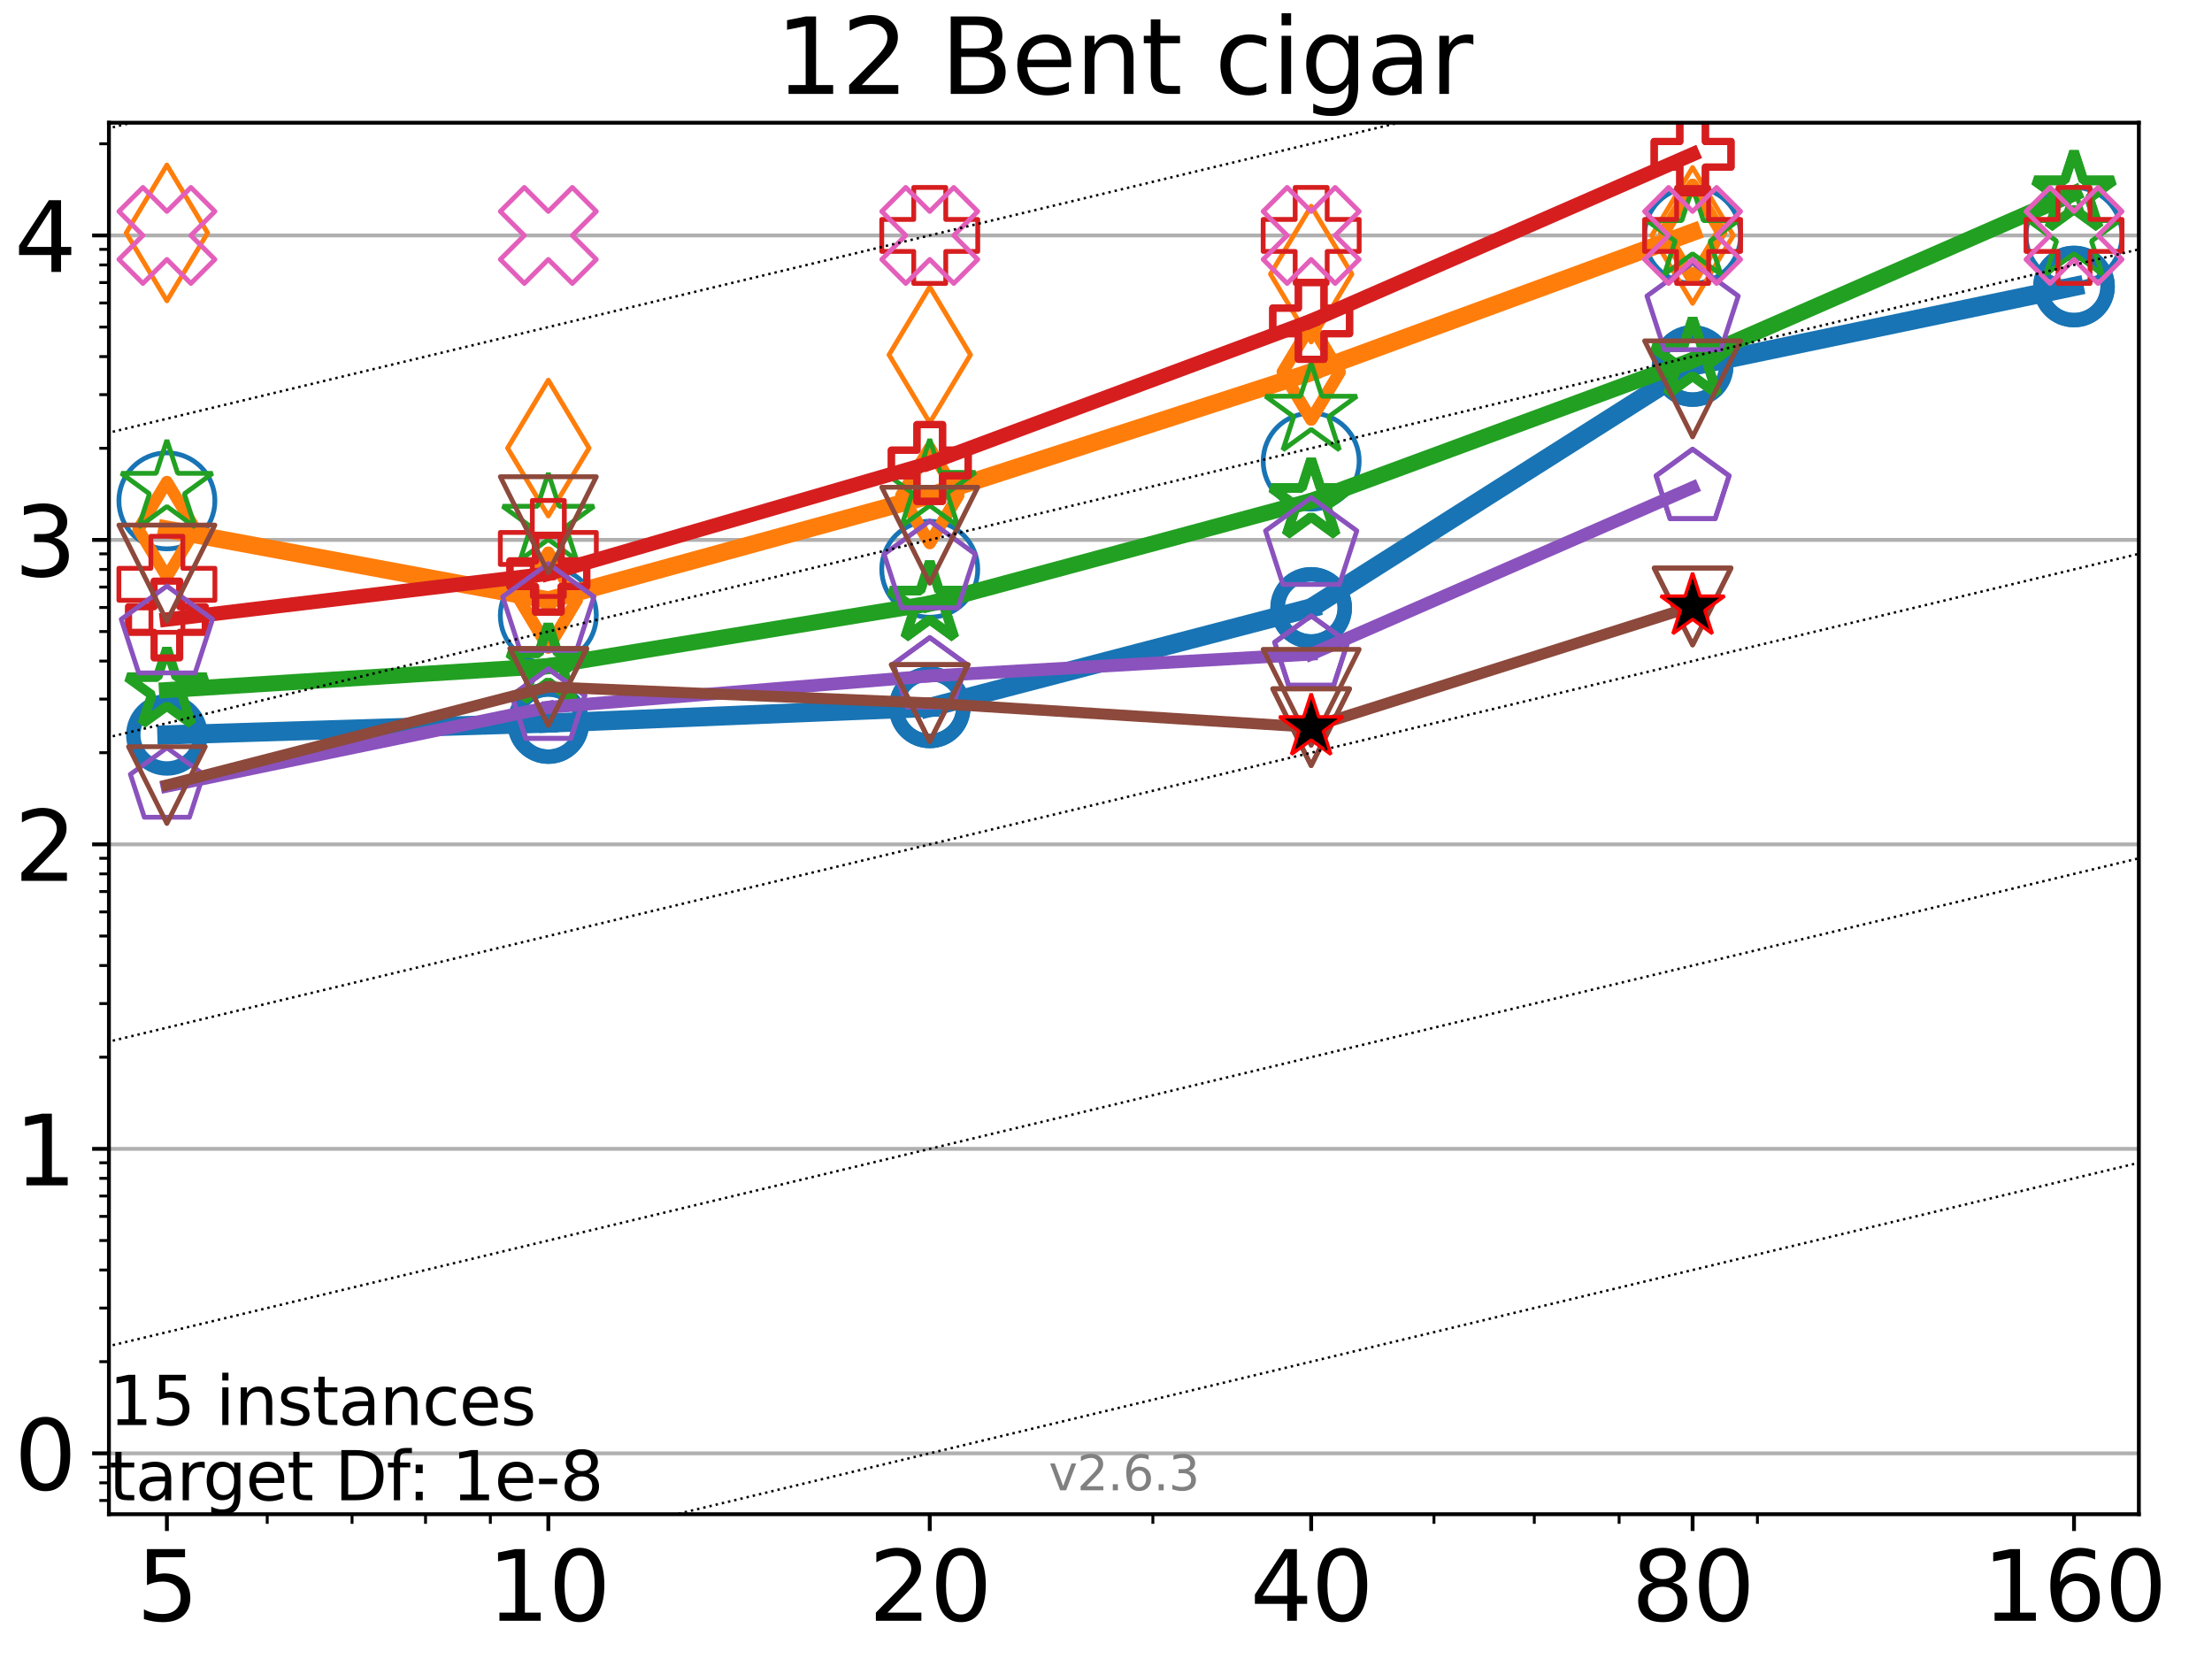 <?xml version="1.0" encoding="utf-8" standalone="no"?>
<!DOCTYPE svg PUBLIC "-//W3C//DTD SVG 1.1//EN"
  "http://www.w3.org/Graphics/SVG/1.1/DTD/svg11.dtd">
<svg height="345.6pt" version="1.1" viewBox="0 0 460.8 345.6" width="460.8pt" xmlns="http://www.w3.org/2000/svg" xmlns:xlink="http://www.w3.org/1999/xlink">
 <defs>
  <style type="text/css">*{stroke-linecap:butt;stroke-linejoin:round;}</style>
 </defs>
 <g id="figure_1">
  <g id="patch_1">
   <path d="M 0 345.6 
L 460.8 345.6 
L 460.8 0 
L 0 0 
z
" style="fill:#ffffff;"/>
  </g>
  <g id="axes_1">
   <g id="patch_2">
    <path d="M 22.69 315.44 
L 445.56 315.44 
L 445.56 25.56 
L 22.69 25.56 
z
" style="fill:#ffffff;"/>
   </g>
   <g id="matplotlib.axis_1">
    <g id="xtick_1">
     <g id="line2d_1">
      <defs>
       <path d="M 0 0 
L 0 3.5 
" id="m05f5026c47" style="stroke:#000000;stroke-width:0.8;"/>
      </defs>
      <g>
       <use style="stroke:#000000;stroke-width:0.8;" x="34.768" xlink:href="#m05f5026c47" y="315.44"/>
      </g>
     </g>
     <g id="text_1">
      <!-- 5 -->
      <g transform="translate(28.405 337.637)scale(0.2 -0.2)">
       <defs>
        <path d="M 691 4666 
L 3169 4666 
L 3169 4134 
L 1269 4134 
L 1269 2991 
Q 1406 3038 1543 3061 
Q 1681 3084 1819 3084 
Q 2600 3084 3056 2656 
Q 3513 2228 3513 1497 
Q 3513 744 3044 326 
Q 2575 -91 1722 -91 
Q 1428 -91 1123 -41 
Q 819 9 494 109 
L 494 744 
Q 775 591 1075 516 
Q 1375 441 1709 441 
Q 2250 441 2565 725 
Q 2881 1009 2881 1497 
Q 2881 1984 2565 2268 
Q 2250 2553 1709 2553 
Q 1456 2553 1204 2497 
Q 953 2441 691 2322 
L 691 4666 
z
" id="DejaVuSans-35" transform="scale(0.016)"/>
       </defs>
       <use xlink:href="#DejaVuSans-35"/>
      </g>
     </g>
    </g>
    <g id="xtick_2">
     <g id="line2d_2">
      <g>
       <use style="stroke:#000000;stroke-width:0.8;" x="114.226" xlink:href="#m05f5026c47" y="315.44"/>
      </g>
     </g>
     <g id="text_2">
      <!-- 10 -->
      <g transform="translate(101.501 337.637)scale(0.2 -0.2)">
       <defs>
        <path d="M 794 531 
L 1825 531 
L 1825 4091 
L 703 3866 
L 703 4441 
L 1819 4666 
L 2450 4666 
L 2450 531 
L 3481 531 
L 3481 0 
L 794 0 
L 794 531 
z
" id="DejaVuSans-31" transform="scale(0.016)"/>
        <path d="M 2034 4250 
Q 1547 4250 1301 3770 
Q 1056 3291 1056 2328 
Q 1056 1369 1301 889 
Q 1547 409 2034 409 
Q 2525 409 2770 889 
Q 3016 1369 3016 2328 
Q 3016 3291 2770 3770 
Q 2525 4250 2034 4250 
z
M 2034 4750 
Q 2819 4750 3233 4129 
Q 3647 3509 3647 2328 
Q 3647 1150 3233 529 
Q 2819 -91 2034 -91 
Q 1250 -91 836 529 
Q 422 1150 422 2328 
Q 422 3509 836 4129 
Q 1250 4750 2034 4750 
z
" id="DejaVuSans-30" transform="scale(0.016)"/>
       </defs>
       <use xlink:href="#DejaVuSans-31"/>
       <use x="63.623" xlink:href="#DejaVuSans-30"/>
      </g>
     </g>
    </g>
    <g id="xtick_3">
     <g id="line2d_3">
      <g>
       <use style="stroke:#000000;stroke-width:0.8;" x="193.684" xlink:href="#m05f5026c47" y="315.44"/>
      </g>
     </g>
     <g id="text_3">
      <!-- 20 -->
      <g transform="translate(180.959 337.637)scale(0.2 -0.2)">
       <defs>
        <path d="M 1228 531 
L 3431 531 
L 3431 0 
L 469 0 
L 469 531 
Q 828 903 1448 1529 
Q 2069 2156 2228 2338 
Q 2531 2678 2651 2914 
Q 2772 3150 2772 3378 
Q 2772 3750 2511 3984 
Q 2250 4219 1831 4219 
Q 1534 4219 1204 4116 
Q 875 4013 500 3803 
L 500 4441 
Q 881 4594 1212 4672 
Q 1544 4750 1819 4750 
Q 2544 4750 2975 4387 
Q 3406 4025 3406 3419 
Q 3406 3131 3298 2873 
Q 3191 2616 2906 2266 
Q 2828 2175 2409 1742 
Q 1991 1309 1228 531 
z
" id="DejaVuSans-32" transform="scale(0.016)"/>
       </defs>
       <use xlink:href="#DejaVuSans-32"/>
       <use x="63.623" xlink:href="#DejaVuSans-30"/>
      </g>
     </g>
    </g>
    <g id="xtick_4">
     <g id="line2d_4">
      <g>
       <use style="stroke:#000000;stroke-width:0.8;" x="273.142" xlink:href="#m05f5026c47" y="315.44"/>
      </g>
     </g>
     <g id="text_4">
      <!-- 40 -->
      <g transform="translate(260.417 337.637)scale(0.2 -0.2)">
       <defs>
        <path d="M 2419 4116 
L 825 1625 
L 2419 1625 
L 2419 4116 
z
M 2253 4666 
L 3047 4666 
L 3047 1625 
L 3713 1625 
L 3713 1100 
L 3047 1100 
L 3047 0 
L 2419 0 
L 2419 1100 
L 313 1100 
L 313 1709 
L 2253 4666 
z
" id="DejaVuSans-34" transform="scale(0.016)"/>
       </defs>
       <use xlink:href="#DejaVuSans-34"/>
       <use x="63.623" xlink:href="#DejaVuSans-30"/>
      </g>
     </g>
    </g>
    <g id="xtick_5">
     <g id="line2d_5">
      <g>
       <use style="stroke:#000000;stroke-width:0.8;" x="352.6" xlink:href="#m05f5026c47" y="315.44"/>
      </g>
     </g>
     <g id="text_5">
      <!-- 80 -->
      <g transform="translate(339.875 337.637)scale(0.2 -0.2)">
       <defs>
        <path d="M 2034 2216 
Q 1584 2216 1326 1975 
Q 1069 1734 1069 1313 
Q 1069 891 1326 650 
Q 1584 409 2034 409 
Q 2484 409 2743 651 
Q 3003 894 3003 1313 
Q 3003 1734 2745 1975 
Q 2488 2216 2034 2216 
z
M 1403 2484 
Q 997 2584 770 2862 
Q 544 3141 544 3541 
Q 544 4100 942 4425 
Q 1341 4750 2034 4750 
Q 2731 4750 3128 4425 
Q 3525 4100 3525 3541 
Q 3525 3141 3298 2862 
Q 3072 2584 2669 2484 
Q 3125 2378 3379 2068 
Q 3634 1759 3634 1313 
Q 3634 634 3220 271 
Q 2806 -91 2034 -91 
Q 1263 -91 848 271 
Q 434 634 434 1313 
Q 434 1759 690 2068 
Q 947 2378 1403 2484 
z
M 1172 3481 
Q 1172 3119 1398 2916 
Q 1625 2713 2034 2713 
Q 2441 2713 2670 2916 
Q 2900 3119 2900 3481 
Q 2900 3844 2670 4047 
Q 2441 4250 2034 4250 
Q 1625 4250 1398 4047 
Q 1172 3844 1172 3481 
z
" id="DejaVuSans-38" transform="scale(0.016)"/>
       </defs>
       <use xlink:href="#DejaVuSans-38"/>
       <use x="63.623" xlink:href="#DejaVuSans-30"/>
      </g>
     </g>
    </g>
    <g id="xtick_6">
     <g id="line2d_6">
      <g>
       <use style="stroke:#000000;stroke-width:0.8;" x="432.058" xlink:href="#m05f5026c47" y="315.44"/>
      </g>
     </g>
     <g id="text_6">
      <!-- 160 -->
      <g transform="translate(412.97 337.637)scale(0.2 -0.2)">
       <defs>
        <path d="M 2113 2584 
Q 1688 2584 1439 2293 
Q 1191 2003 1191 1497 
Q 1191 994 1439 701 
Q 1688 409 2113 409 
Q 2538 409 2786 701 
Q 3034 994 3034 1497 
Q 3034 2003 2786 2293 
Q 2538 2584 2113 2584 
z
M 3366 4563 
L 3366 3988 
Q 3128 4100 2886 4159 
Q 2644 4219 2406 4219 
Q 1781 4219 1451 3797 
Q 1122 3375 1075 2522 
Q 1259 2794 1537 2939 
Q 1816 3084 2150 3084 
Q 2853 3084 3261 2657 
Q 3669 2231 3669 1497 
Q 3669 778 3244 343 
Q 2819 -91 2113 -91 
Q 1303 -91 875 529 
Q 447 1150 447 2328 
Q 447 3434 972 4092 
Q 1497 4750 2381 4750 
Q 2619 4750 2861 4703 
Q 3103 4656 3366 4563 
z
" id="DejaVuSans-36" transform="scale(0.016)"/>
       </defs>
       <use xlink:href="#DejaVuSans-31"/>
       <use x="63.623" xlink:href="#DejaVuSans-36"/>
       <use x="127.246" xlink:href="#DejaVuSans-30"/>
      </g>
     </g>
    </g>
    <g id="xtick_7">
     <g id="line2d_7">
      <defs>
       <path d="M 0 0 
L 0 2 
" id="m365017172b" style="stroke:#000000;stroke-width:0.6;"/>
      </defs>
      <g>
       <use style="stroke:#000000;stroke-width:0.6;" x="55.668" xlink:href="#m365017172b" y="315.44"/>
      </g>
     </g>
    </g>
    <g id="xtick_8">
     <g id="line2d_8">
      <g>
       <use style="stroke:#000000;stroke-width:0.6;" x="73.339" xlink:href="#m365017172b" y="315.44"/>
      </g>
     </g>
    </g>
    <g id="xtick_9">
     <g id="line2d_9">
      <g>
       <use style="stroke:#000000;stroke-width:0.6;" x="88.646" xlink:href="#m365017172b" y="315.44"/>
      </g>
     </g>
    </g>
    <g id="xtick_10">
     <g id="line2d_10">
      <g>
       <use style="stroke:#000000;stroke-width:0.6;" x="102.148" xlink:href="#m365017172b" y="315.44"/>
      </g>
     </g>
    </g>
    <g id="xtick_11">
     <g id="line2d_11">
      <g>
       <use style="stroke:#000000;stroke-width:0.6;" x="240.164" xlink:href="#m365017172b" y="315.44"/>
      </g>
     </g>
    </g>
    <g id="xtick_12">
     <g id="line2d_12">
      <g>
       <use style="stroke:#000000;stroke-width:0.6;" x="298.721" xlink:href="#m365017172b" y="315.44"/>
      </g>
     </g>
    </g>
    <g id="xtick_13">
     <g id="line2d_13">
      <g>
       <use style="stroke:#000000;stroke-width:0.6;" x="319.622" xlink:href="#m365017172b" y="315.44"/>
      </g>
     </g>
    </g>
    <g id="xtick_14">
     <g id="line2d_14">
      <g>
       <use style="stroke:#000000;stroke-width:0.6;" x="337.293" xlink:href="#m365017172b" y="315.44"/>
      </g>
     </g>
    </g>
    <g id="xtick_15">
     <g id="line2d_15">
      <g>
       <use style="stroke:#000000;stroke-width:0.6;" x="366.102" xlink:href="#m365017172b" y="315.44"/>
      </g>
     </g>
    </g>
   </g>
   <g id="matplotlib.axis_2">
    <g id="ytick_1">
     <g id="line2d_16">
      <path clip-path="url(#p390065e02d)" d="M 22.69 302.754 
L 445.56 302.754 
" style="fill:none;stroke:#b0b0b0;stroke-linecap:square;stroke-width:0.8;"/>
     </g>
     <g id="line2d_17">
      <defs>
       <path d="M 0 0 
L -3.5 0 
" id="mafcd5d1a97" style="stroke:#000000;stroke-width:0.8;"/>
      </defs>
      <g>
       <use style="stroke:#000000;stroke-width:0.8;" x="22.69" xlink:href="#mafcd5d1a97" y="302.754"/>
      </g>
     </g>
     <g id="text_7">
      <!-- 0 -->
      <g transform="translate(2.965 310.353)scale(0.2 -0.2)">
       <use xlink:href="#DejaVuSans-30"/>
      </g>
     </g>
    </g>
    <g id="ytick_2">
     <g id="line2d_18">
      <path clip-path="url(#p390065e02d)" d="M 22.69 239.327 
L 445.56 239.327 
" style="fill:none;stroke:#b0b0b0;stroke-linecap:square;stroke-width:0.8;"/>
     </g>
     <g id="line2d_19">
      <g>
       <use style="stroke:#000000;stroke-width:0.8;" x="22.69" xlink:href="#mafcd5d1a97" y="239.327"/>
      </g>
     </g>
     <g id="text_8">
      <!-- 1 -->
      <g transform="translate(2.965 246.925)scale(0.2 -0.2)">
       <use xlink:href="#DejaVuSans-31"/>
      </g>
     </g>
    </g>
    <g id="ytick_3">
     <g id="line2d_20">
      <path clip-path="url(#p390065e02d)" d="M 22.69 175.899 
L 445.56 175.899 
" style="fill:none;stroke:#b0b0b0;stroke-linecap:square;stroke-width:0.8;"/>
     </g>
     <g id="line2d_21">
      <g>
       <use style="stroke:#000000;stroke-width:0.8;" x="22.69" xlink:href="#mafcd5d1a97" y="175.899"/>
      </g>
     </g>
     <g id="text_9">
      <!-- 2 -->
      <g transform="translate(2.965 183.498)scale(0.2 -0.2)">
       <use xlink:href="#DejaVuSans-32"/>
      </g>
     </g>
    </g>
    <g id="ytick_4">
     <g id="line2d_22">
      <path clip-path="url(#p390065e02d)" d="M 22.69 112.471 
L 445.56 112.471 
" style="fill:none;stroke:#b0b0b0;stroke-linecap:square;stroke-width:0.8;"/>
     </g>
     <g id="line2d_23">
      <g>
       <use style="stroke:#000000;stroke-width:0.8;" x="22.69" xlink:href="#mafcd5d1a97" y="112.471"/>
      </g>
     </g>
     <g id="text_10">
      <!-- 3 -->
      <g transform="translate(2.965 120.07)scale(0.2 -0.2)">
       <defs>
        <path d="M 2597 2516 
Q 3050 2419 3304 2112 
Q 3559 1806 3559 1356 
Q 3559 666 3084 287 
Q 2609 -91 1734 -91 
Q 1441 -91 1130 -33 
Q 819 25 488 141 
L 488 750 
Q 750 597 1062 519 
Q 1375 441 1716 441 
Q 2309 441 2620 675 
Q 2931 909 2931 1356 
Q 2931 1769 2642 2001 
Q 2353 2234 1838 2234 
L 1294 2234 
L 1294 2753 
L 1863 2753 
Q 2328 2753 2575 2939 
Q 2822 3125 2822 3475 
Q 2822 3834 2567 4026 
Q 2313 4219 1838 4219 
Q 1578 4219 1281 4162 
Q 984 4106 628 3988 
L 628 4550 
Q 988 4650 1302 4700 
Q 1616 4750 1894 4750 
Q 2613 4750 3031 4423 
Q 3450 4097 3450 3541 
Q 3450 3153 3228 2886 
Q 3006 2619 2597 2516 
z
" id="DejaVuSans-33" transform="scale(0.016)"/>
       </defs>
       <use xlink:href="#DejaVuSans-33"/>
      </g>
     </g>
    </g>
    <g id="ytick_5">
     <g id="line2d_24">
      <path clip-path="url(#p390065e02d)" d="M 22.69 49.044 
L 445.56 49.044 
" style="fill:none;stroke:#b0b0b0;stroke-linecap:square;stroke-width:0.8;"/>
     </g>
     <g id="line2d_25">
      <g>
       <use style="stroke:#000000;stroke-width:0.8;" x="22.69" xlink:href="#mafcd5d1a97" y="49.044"/>
      </g>
     </g>
     <g id="text_11">
      <!-- 4 -->
      <g transform="translate(2.965 56.642)scale(0.2 -0.2)">
       <use xlink:href="#DejaVuSans-34"/>
      </g>
     </g>
    </g>
    <g id="ytick_6">
     <g id="line2d_26">
      <defs>
       <path d="M 0 0 
L -2 0 
" id="ma730618c89" style="stroke:#000000;stroke-width:0.6;"/>
      </defs>
      <g>
       <use style="stroke:#000000;stroke-width:0.6;" x="22.69" xlink:href="#ma730618c89" y="312.58"/>
      </g>
     </g>
    </g>
    <g id="ytick_7">
     <g id="line2d_27">
      <g>
       <use style="stroke:#000000;stroke-width:0.6;" x="22.69" xlink:href="#ma730618c89" y="308.901"/>
      </g>
     </g>
    </g>
    <g id="ytick_8">
     <g id="line2d_28">
      <g>
       <use style="stroke:#000000;stroke-width:0.6;" x="22.69" xlink:href="#ma730618c89" y="305.657"/>
      </g>
     </g>
    </g>
    <g id="ytick_9">
     <g id="line2d_29">
      <g>
       <use style="stroke:#000000;stroke-width:0.6;" x="22.69" xlink:href="#ma730618c89" y="283.661"/>
      </g>
     </g>
    </g>
    <g id="ytick_10">
     <g id="line2d_30">
      <g>
       <use style="stroke:#000000;stroke-width:0.6;" x="22.69" xlink:href="#ma730618c89" y="272.492"/>
      </g>
     </g>
    </g>
    <g id="ytick_11">
     <g id="line2d_31">
      <g>
       <use style="stroke:#000000;stroke-width:0.6;" x="22.69" xlink:href="#ma730618c89" y="264.567"/>
      </g>
     </g>
    </g>
    <g id="ytick_12">
     <g id="line2d_32">
      <g>
       <use style="stroke:#000000;stroke-width:0.6;" x="22.69" xlink:href="#ma730618c89" y="258.42"/>
      </g>
     </g>
    </g>
    <g id="ytick_13">
     <g id="line2d_33">
      <g>
       <use style="stroke:#000000;stroke-width:0.6;" x="22.69" xlink:href="#ma730618c89" y="253.398"/>
      </g>
     </g>
    </g>
    <g id="ytick_14">
     <g id="line2d_34">
      <g>
       <use style="stroke:#000000;stroke-width:0.6;" x="22.69" xlink:href="#ma730618c89" y="249.152"/>
      </g>
     </g>
    </g>
    <g id="ytick_15">
     <g id="line2d_35">
      <g>
       <use style="stroke:#000000;stroke-width:0.6;" x="22.69" xlink:href="#ma730618c89" y="245.474"/>
      </g>
     </g>
    </g>
    <g id="ytick_16">
     <g id="line2d_36">
      <g>
       <use style="stroke:#000000;stroke-width:0.6;" x="22.69" xlink:href="#ma730618c89" y="242.229"/>
      </g>
     </g>
    </g>
    <g id="ytick_17">
     <g id="line2d_37">
      <g>
       <use style="stroke:#000000;stroke-width:0.6;" x="22.69" xlink:href="#ma730618c89" y="220.233"/>
      </g>
     </g>
    </g>
    <g id="ytick_18">
     <g id="line2d_38">
      <g>
       <use style="stroke:#000000;stroke-width:0.6;" x="22.69" xlink:href="#ma730618c89" y="209.064"/>
      </g>
     </g>
    </g>
    <g id="ytick_19">
     <g id="line2d_39">
      <g>
       <use style="stroke:#000000;stroke-width:0.6;" x="22.69" xlink:href="#ma730618c89" y="201.14"/>
      </g>
     </g>
    </g>
    <g id="ytick_20">
     <g id="line2d_40">
      <g>
       <use style="stroke:#000000;stroke-width:0.6;" x="22.69" xlink:href="#ma730618c89" y="194.993"/>
      </g>
     </g>
    </g>
    <g id="ytick_21">
     <g id="line2d_41">
      <g>
       <use style="stroke:#000000;stroke-width:0.6;" x="22.69" xlink:href="#ma730618c89" y="189.97"/>
      </g>
     </g>
    </g>
    <g id="ytick_22">
     <g id="line2d_42">
      <g>
       <use style="stroke:#000000;stroke-width:0.6;" x="22.69" xlink:href="#ma730618c89" y="185.724"/>
      </g>
     </g>
    </g>
    <g id="ytick_23">
     <g id="line2d_43">
      <g>
       <use style="stroke:#000000;stroke-width:0.6;" x="22.69" xlink:href="#ma730618c89" y="182.046"/>
      </g>
     </g>
    </g>
    <g id="ytick_24">
     <g id="line2d_44">
      <g>
       <use style="stroke:#000000;stroke-width:0.6;" x="22.69" xlink:href="#ma730618c89" y="178.801"/>
      </g>
     </g>
    </g>
    <g id="ytick_25">
     <g id="line2d_45">
      <g>
       <use style="stroke:#000000;stroke-width:0.6;" x="22.69" xlink:href="#ma730618c89" y="156.805"/>
      </g>
     </g>
    </g>
    <g id="ytick_26">
     <g id="line2d_46">
      <g>
       <use style="stroke:#000000;stroke-width:0.6;" x="22.69" xlink:href="#ma730618c89" y="145.636"/>
      </g>
     </g>
    </g>
    <g id="ytick_27">
     <g id="line2d_47">
      <g>
       <use style="stroke:#000000;stroke-width:0.6;" x="22.69" xlink:href="#ma730618c89" y="137.712"/>
      </g>
     </g>
    </g>
    <g id="ytick_28">
     <g id="line2d_48">
      <g>
       <use style="stroke:#000000;stroke-width:0.6;" x="22.69" xlink:href="#ma730618c89" y="131.565"/>
      </g>
     </g>
    </g>
    <g id="ytick_29">
     <g id="line2d_49">
      <g>
       <use style="stroke:#000000;stroke-width:0.6;" x="22.69" xlink:href="#ma730618c89" y="126.543"/>
      </g>
     </g>
    </g>
    <g id="ytick_30">
     <g id="line2d_50">
      <g>
       <use style="stroke:#000000;stroke-width:0.6;" x="22.69" xlink:href="#ma730618c89" y="122.296"/>
      </g>
     </g>
    </g>
    <g id="ytick_31">
     <g id="line2d_51">
      <g>
       <use style="stroke:#000000;stroke-width:0.6;" x="22.69" xlink:href="#ma730618c89" y="118.618"/>
      </g>
     </g>
    </g>
    <g id="ytick_32">
     <g id="line2d_52">
      <g>
       <use style="stroke:#000000;stroke-width:0.6;" x="22.69" xlink:href="#ma730618c89" y="115.374"/>
      </g>
     </g>
    </g>
    <g id="ytick_33">
     <g id="line2d_53">
      <g>
       <use style="stroke:#000000;stroke-width:0.6;" x="22.69" xlink:href="#ma730618c89" y="93.378"/>
      </g>
     </g>
    </g>
    <g id="ytick_34">
     <g id="line2d_54">
      <g>
       <use style="stroke:#000000;stroke-width:0.6;" x="22.69" xlink:href="#ma730618c89" y="82.209"/>
      </g>
     </g>
    </g>
    <g id="ytick_35">
     <g id="line2d_55">
      <g>
       <use style="stroke:#000000;stroke-width:0.6;" x="22.69" xlink:href="#ma730618c89" y="74.284"/>
      </g>
     </g>
    </g>
    <g id="ytick_36">
     <g id="line2d_56">
      <g>
       <use style="stroke:#000000;stroke-width:0.6;" x="22.69" xlink:href="#ma730618c89" y="68.137"/>
      </g>
     </g>
    </g>
    <g id="ytick_37">
     <g id="line2d_57">
      <g>
       <use style="stroke:#000000;stroke-width:0.6;" x="22.69" xlink:href="#ma730618c89" y="63.115"/>
      </g>
     </g>
    </g>
    <g id="ytick_38">
     <g id="line2d_58">
      <g>
       <use style="stroke:#000000;stroke-width:0.6;" x="22.69" xlink:href="#ma730618c89" y="58.869"/>
      </g>
     </g>
    </g>
    <g id="ytick_39">
     <g id="line2d_59">
      <g>
       <use style="stroke:#000000;stroke-width:0.6;" x="22.69" xlink:href="#ma730618c89" y="55.19"/>
      </g>
     </g>
    </g>
    <g id="ytick_40">
     <g id="line2d_60">
      <g>
       <use style="stroke:#000000;stroke-width:0.6;" x="22.69" xlink:href="#ma730618c89" y="51.946"/>
      </g>
     </g>
    </g>
    <g id="ytick_41">
     <g id="line2d_61">
      <g>
       <use style="stroke:#000000;stroke-width:0.6;" x="22.69" xlink:href="#ma730618c89" y="29.95"/>
      </g>
     </g>
    </g>
   </g>
   <g id="line2d_62">
    <path clip-path="url(#p390065e02d)" d="M 34.768 153.09 
L 114.226 150.625 
" style="fill:none;stroke:#1874b4;stroke-linecap:square;stroke-width:4;"/>
    <defs>
     <path d="M 0 7 
C 1.856 7 3.637 6.262 4.95 4.95 
C 6.262 3.637 7 1.856 7 0 
C 7 -1.856 6.262 -3.637 4.95 -4.95 
C 3.637 -6.262 1.856 -7 0 -7 
C -1.856 -7 -3.637 -6.262 -4.95 -4.95 
C -6.262 -3.637 -7 -1.856 -7 0 
C -7 1.856 -6.262 3.637 -4.95 4.95 
C -3.637 6.262 -1.856 7 0 7 
z
" id="mfe8a580d93" style="stroke:#1874b4;stroke-width:3;"/>
    </defs>
    <g clip-path="url(#p390065e02d)">
     <use style="fill-opacity:0;stroke:#1874b4;stroke-width:3;" x="34.768" xlink:href="#mfe8a580d93" y="153.09"/>
     <use style="fill-opacity:0;stroke:#1874b4;stroke-width:3;" x="114.226" xlink:href="#mfe8a580d93" y="150.625"/>
    </g>
   </g>
   <g id="line2d_63">
    <path clip-path="url(#p390065e02d)" d="M 114.226 150.625 
L 193.684 147.367 
" style="fill:none;stroke:#1874b4;stroke-linecap:square;stroke-width:4;"/>
    <g clip-path="url(#p390065e02d)">
     <use style="fill-opacity:0;stroke:#1874b4;stroke-width:3;" x="114.226" xlink:href="#mfe8a580d93" y="150.625"/>
     <use style="fill-opacity:0;stroke:#1874b4;stroke-width:3;" x="193.684" xlink:href="#mfe8a580d93" y="147.367"/>
    </g>
   </g>
   <g id="line2d_64">
    <path clip-path="url(#p390065e02d)" d="M 193.684 147.367 
L 273.142 126.634 
" style="fill:none;stroke:#1874b4;stroke-linecap:square;stroke-width:4;"/>
    <g clip-path="url(#p390065e02d)">
     <use style="fill-opacity:0;stroke:#1874b4;stroke-width:3;" x="193.684" xlink:href="#mfe8a580d93" y="147.367"/>
     <use style="fill-opacity:0;stroke:#1874b4;stroke-width:3;" x="273.142" xlink:href="#mfe8a580d93" y="126.634"/>
    </g>
   </g>
   <g id="line2d_65">
    <path clip-path="url(#p390065e02d)" d="M 273.142 126.634 
L 352.6 76.25 
" style="fill:none;stroke:#1874b4;stroke-linecap:square;stroke-width:4;"/>
    <g clip-path="url(#p390065e02d)">
     <use style="fill-opacity:0;stroke:#1874b4;stroke-width:3;" x="273.142" xlink:href="#mfe8a580d93" y="126.634"/>
     <use style="fill-opacity:0;stroke:#1874b4;stroke-width:3;" x="352.6" xlink:href="#mfe8a580d93" y="76.25"/>
    </g>
   </g>
   <g id="line2d_66">
    <path clip-path="url(#p390065e02d)" d="M 352.6 76.25 
L 432.058 59.684 
" style="fill:none;stroke:#1874b4;stroke-linecap:square;stroke-width:4;"/>
    <g clip-path="url(#p390065e02d)">
     <use style="fill-opacity:0;stroke:#1874b4;stroke-width:3;" x="352.6" xlink:href="#mfe8a580d93" y="76.25"/>
     <use style="fill-opacity:0;stroke:#1874b4;stroke-width:3;" x="432.058" xlink:href="#mfe8a580d93" y="59.684"/>
    </g>
   </g>
   <g id="line2d_67">
    <path clip-path="url(#p390065e02d)" d="M 432.058 59.684 
" style="fill:none;stroke:#1874b4;stroke-linecap:square;stroke-width:4;"/>
    <g clip-path="url(#p390065e02d)">
     <use style="fill-opacity:0;stroke:#1874b4;stroke-width:3;" x="432.058" xlink:href="#mfe8a580d93" y="59.684"/>
    </g>
   </g>
   <g id="line2d_68"/>
   <g id="line2d_69">
    <defs>
     <path d="M 0 10 
C 2.652 10 5.196 8.946 7.071 7.071 
C 8.946 5.196 10 2.652 10 0 
C 10 -2.652 8.946 -5.196 7.071 -7.071 
C 5.196 -8.946 2.652 -10 0 -10 
C -2.652 -10 -5.196 -8.946 -7.071 -7.071 
C -8.946 -5.196 -10 -2.652 -10 0 
C -10 2.652 -8.946 5.196 -7.071 7.071 
C -5.196 8.946 -2.652 10 0 10 
z
" id="mbcaeba1b4d" style="stroke:#1874b4;"/>
    </defs>
    <g clip-path="url(#p390065e02d)">
     <use style="fill-opacity:0;stroke:#1874b4;" x="34.768" xlink:href="#mbcaeba1b4d" y="104.336"/>
     <use style="fill-opacity:0;stroke:#1874b4;" x="114.226" xlink:href="#mbcaeba1b4d" y="128.218"/>
     <use style="fill-opacity:0;stroke:#1874b4;" x="193.684" xlink:href="#mbcaeba1b4d" y="118.584"/>
     <use style="fill-opacity:0;stroke:#1874b4;" x="273.142" xlink:href="#mbcaeba1b4d" y="96.063"/>
     <use style="fill-opacity:0;stroke:#1874b4;" x="352.6" xlink:href="#mbcaeba1b4d" y="49.033"/>
     <use style="fill-opacity:0;stroke:#1874b4;" x="432.058" xlink:href="#mbcaeba1b4d" y="49.034"/>
    </g>
   </g>
   <g id="line2d_70">
    <path clip-path="url(#p390065e02d)" d="M 34.768 110.273 
L 114.226 125.013 
" style="fill:none;stroke:#ff7d0b;stroke-linecap:square;stroke-width:3.667;"/>
    <defs>
     <path d="M 0 9.899 
L 5.94 0 
L 0 -9.899 
L -5.94 0 
z
" id="m2107b5dd77" style="stroke:#ff7d0b;stroke-linejoin:miter;stroke-width:2.5;"/>
    </defs>
    <g clip-path="url(#p390065e02d)">
     <use style="fill-opacity:0;stroke:#ff7d0b;stroke-linejoin:miter;stroke-width:2.5;" x="34.768" xlink:href="#m2107b5dd77" y="110.273"/>
     <use style="fill-opacity:0;stroke:#ff7d0b;stroke-linejoin:miter;stroke-width:2.5;" x="114.226" xlink:href="#m2107b5dd77" y="125.013"/>
    </g>
   </g>
   <g id="line2d_71">
    <path clip-path="url(#p390065e02d)" d="M 114.226 125.013 
L 193.684 103.24 
" style="fill:none;stroke:#ff7d0b;stroke-linecap:square;stroke-width:3.667;"/>
    <g clip-path="url(#p390065e02d)">
     <use style="fill-opacity:0;stroke:#ff7d0b;stroke-linejoin:miter;stroke-width:2.5;" x="114.226" xlink:href="#m2107b5dd77" y="125.013"/>
     <use style="fill-opacity:0;stroke:#ff7d0b;stroke-linejoin:miter;stroke-width:2.5;" x="193.684" xlink:href="#m2107b5dd77" y="103.24"/>
    </g>
   </g>
   <g id="line2d_72">
    <path clip-path="url(#p390065e02d)" d="M 193.684 103.24 
L 273.142 77.524 
" style="fill:none;stroke:#ff7d0b;stroke-linecap:square;stroke-width:3.667;"/>
    <g clip-path="url(#p390065e02d)">
     <use style="fill-opacity:0;stroke:#ff7d0b;stroke-linejoin:miter;stroke-width:2.5;" x="193.684" xlink:href="#m2107b5dd77" y="103.24"/>
     <use style="fill-opacity:0;stroke:#ff7d0b;stroke-linejoin:miter;stroke-width:2.5;" x="273.142" xlink:href="#m2107b5dd77" y="77.524"/>
    </g>
   </g>
   <g id="line2d_73">
    <path clip-path="url(#p390065e02d)" d="M 273.142 77.524 
L 352.6 48.377 
" style="fill:none;stroke:#ff7d0b;stroke-linecap:square;stroke-width:3.667;"/>
    <g clip-path="url(#p390065e02d)">
     <use style="fill-opacity:0;stroke:#ff7d0b;stroke-linejoin:miter;stroke-width:2.5;" x="273.142" xlink:href="#m2107b5dd77" y="77.524"/>
     <use style="fill-opacity:0;stroke:#ff7d0b;stroke-linejoin:miter;stroke-width:2.5;" x="352.6" xlink:href="#m2107b5dd77" y="48.377"/>
    </g>
   </g>
   <g id="line2d_74">
    <path clip-path="url(#p390065e02d)" d="M 352.6 48.377 
" style="fill:none;stroke:#ff7d0b;stroke-linecap:square;stroke-width:3.667;"/>
    <g clip-path="url(#p390065e02d)">
     <use style="fill-opacity:0;stroke:#ff7d0b;stroke-linejoin:miter;stroke-width:2.5;" x="352.6" xlink:href="#m2107b5dd77" y="48.377"/>
    </g>
   </g>
   <g id="line2d_75"/>
   <g id="line2d_76">
    <defs>
     <path d="M 0 14.142 
L 8.485 0 
L 0 -14.142 
L -8.485 0 
z
" id="m316afdc9f9" style="stroke:#ff7d0b;stroke-linejoin:miter;"/>
    </defs>
    <g clip-path="url(#p390065e02d)">
     <use style="fill-opacity:0;stroke:#ff7d0b;stroke-linejoin:miter;" x="34.768" xlink:href="#m316afdc9f9" y="48.524"/>
     <use style="fill-opacity:0;stroke:#ff7d0b;stroke-linejoin:miter;" x="114.226" xlink:href="#m316afdc9f9" y="93.343"/>
     <use style="fill-opacity:0;stroke:#ff7d0b;stroke-linejoin:miter;" x="193.684" xlink:href="#m316afdc9f9" y="73.912"/>
     <use style="fill-opacity:0;stroke:#ff7d0b;stroke-linejoin:miter;" x="273.142" xlink:href="#m316afdc9f9" y="57.097"/>
     <use style="fill-opacity:0;stroke:#ff7d0b;stroke-linejoin:miter;" x="352.6" xlink:href="#m316afdc9f9" y="49.043"/>
    </g>
   </g>
   <g id="line2d_77">
    <path clip-path="url(#p390065e02d)" d="M 34.768 143.752 
L 114.226 138.749 
" style="fill:none;stroke:#22a022;stroke-linecap:square;stroke-width:3.333;"/>
    <defs>
     <path d="M 0 -8.7 
L -1.953 -2.688 
L -8.274 -2.688 
L -3.16 1.027 
L -5.114 7.038 
L -0 3.323 
L 5.114 7.038 
L 3.16 1.027 
L 8.274 -2.688 
L 1.953 -2.688 
z
" id="m0e5a10418c" style="stroke:#22a022;stroke-linejoin:bevel;stroke-width:2;"/>
    </defs>
    <g clip-path="url(#p390065e02d)">
     <use style="fill-opacity:0;stroke:#22a022;stroke-linejoin:bevel;stroke-width:2;" x="34.768" xlink:href="#m0e5a10418c" y="143.752"/>
     <use style="fill-opacity:0;stroke:#22a022;stroke-linejoin:bevel;stroke-width:2;" x="114.226" xlink:href="#m0e5a10418c" y="138.749"/>
    </g>
   </g>
   <g id="line2d_78">
    <path clip-path="url(#p390065e02d)" d="M 114.226 138.749 
L 193.684 125.735 
" style="fill:none;stroke:#22a022;stroke-linecap:square;stroke-width:3.333;"/>
    <g clip-path="url(#p390065e02d)">
     <use style="fill-opacity:0;stroke:#22a022;stroke-linejoin:bevel;stroke-width:2;" x="114.226" xlink:href="#m0e5a10418c" y="138.749"/>
     <use style="fill-opacity:0;stroke:#22a022;stroke-linejoin:bevel;stroke-width:2;" x="193.684" xlink:href="#m0e5a10418c" y="125.735"/>
    </g>
   </g>
   <g id="line2d_79">
    <path clip-path="url(#p390065e02d)" d="M 193.684 125.735 
L 273.142 104.342 
" style="fill:none;stroke:#22a022;stroke-linecap:square;stroke-width:3.333;"/>
    <g clip-path="url(#p390065e02d)">
     <use style="fill-opacity:0;stroke:#22a022;stroke-linejoin:bevel;stroke-width:2;" x="193.684" xlink:href="#m0e5a10418c" y="125.735"/>
     <use style="fill-opacity:0;stroke:#22a022;stroke-linejoin:bevel;stroke-width:2;" x="273.142" xlink:href="#m0e5a10418c" y="104.342"/>
    </g>
   </g>
   <g id="line2d_80">
    <path clip-path="url(#p390065e02d)" d="M 273.142 104.342 
L 352.6 75.016 
" style="fill:none;stroke:#22a022;stroke-linecap:square;stroke-width:3.333;"/>
    <g clip-path="url(#p390065e02d)">
     <use style="fill-opacity:0;stroke:#22a022;stroke-linejoin:bevel;stroke-width:2;" x="273.142" xlink:href="#m0e5a10418c" y="104.342"/>
     <use style="fill-opacity:0;stroke:#22a022;stroke-linejoin:bevel;stroke-width:2;" x="352.6" xlink:href="#m0e5a10418c" y="75.016"/>
    </g>
   </g>
   <g id="line2d_81">
    <path clip-path="url(#p390065e02d)" d="M 352.6 75.016 
L 432.058 40.272 
" style="fill:none;stroke:#22a022;stroke-linecap:square;stroke-width:3.333;"/>
    <g clip-path="url(#p390065e02d)">
     <use style="fill-opacity:0;stroke:#22a022;stroke-linejoin:bevel;stroke-width:2;" x="352.6" xlink:href="#m0e5a10418c" y="75.016"/>
     <use style="fill-opacity:0;stroke:#22a022;stroke-linejoin:bevel;stroke-width:2;" x="432.058" xlink:href="#m0e5a10418c" y="40.272"/>
    </g>
   </g>
   <g id="line2d_82">
    <path clip-path="url(#p390065e02d)" d="M 432.058 40.272 
" style="fill:none;stroke:#22a022;stroke-linecap:square;stroke-width:3.333;"/>
    <g clip-path="url(#p390065e02d)">
     <use style="fill-opacity:0;stroke:#22a022;stroke-linejoin:bevel;stroke-width:2;" x="432.058" xlink:href="#m0e5a10418c" y="40.272"/>
    </g>
   </g>
   <g id="line2d_83"/>
   <g id="line2d_84">
    <defs>
     <path d="M 0 -10 
L -2.245 -3.09 
L -9.511 -3.09 
L -3.633 1.18 
L -5.878 8.09 
L -0 3.82 
L 5.878 8.09 
L 3.633 1.18 
L 9.511 -3.09 
L 2.245 -3.09 
z
" id="me9dca30010" style="stroke:#22a022;stroke-linejoin:bevel;"/>
    </defs>
    <g clip-path="url(#p390065e02d)">
     <use style="fill-opacity:0;stroke:#22a022;stroke-linejoin:bevel;" x="34.768" xlink:href="#me9dca30010" y="101.694"/>
     <use style="fill-opacity:0;stroke:#22a022;stroke-linejoin:bevel;" x="114.226" xlink:href="#me9dca30010" y="108.559"/>
     <use style="fill-opacity:0;stroke:#22a022;stroke-linejoin:bevel;" x="193.684" xlink:href="#me9dca30010" y="101.502"/>
     <use style="fill-opacity:0;stroke:#22a022;stroke-linejoin:bevel;" x="273.142" xlink:href="#me9dca30010" y="85.634"/>
     <use style="fill-opacity:0;stroke:#22a022;stroke-linejoin:bevel;" x="352.6" xlink:href="#me9dca30010" y="49.041"/>
     <use style="fill-opacity:0;stroke:#22a022;stroke-linejoin:bevel;" x="432.058" xlink:href="#me9dca30010" y="49.043"/>
    </g>
   </g>
   <g id="line2d_85">
    <path clip-path="url(#p390065e02d)" d="M 34.768 129.057 
L 114.226 119.514 
" style="fill:none;stroke:#d61e1f;stroke-linecap:square;stroke-width:3;"/>
    <defs>
     <path d="M -2.667 8 
L 2.667 8 
L 2.667 2.667 
L 8 2.667 
L 8 -2.667 
L 2.667 -2.667 
L 2.667 -8 
L -2.667 -8 
L -2.667 -2.667 
L -8 -2.667 
L -8 2.667 
L -2.667 2.667 
z
" id="ma049fd18d5" style="stroke:#d61e1f;stroke-linejoin:miter;stroke-width:1.5;"/>
    </defs>
    <g clip-path="url(#p390065e02d)">
     <use style="fill-opacity:0;stroke:#d61e1f;stroke-linejoin:miter;stroke-width:1.5;" x="34.768" xlink:href="#ma049fd18d5" y="129.057"/>
     <use style="fill-opacity:0;stroke:#d61e1f;stroke-linejoin:miter;stroke-width:1.5;" x="114.226" xlink:href="#ma049fd18d5" y="119.514"/>
    </g>
   </g>
   <g id="line2d_86">
    <path clip-path="url(#p390065e02d)" d="M 114.226 119.514 
L 193.684 96.449 
" style="fill:none;stroke:#d61e1f;stroke-linecap:square;stroke-width:3;"/>
    <g clip-path="url(#p390065e02d)">
     <use style="fill-opacity:0;stroke:#d61e1f;stroke-linejoin:miter;stroke-width:1.5;" x="114.226" xlink:href="#ma049fd18d5" y="119.514"/>
     <use style="fill-opacity:0;stroke:#d61e1f;stroke-linejoin:miter;stroke-width:1.5;" x="193.684" xlink:href="#ma049fd18d5" y="96.449"/>
    </g>
   </g>
   <g id="line2d_87">
    <path clip-path="url(#p390065e02d)" d="M 193.684 96.449 
L 273.142 66.844 
" style="fill:none;stroke:#d61e1f;stroke-linecap:square;stroke-width:3;"/>
    <g clip-path="url(#p390065e02d)">
     <use style="fill-opacity:0;stroke:#d61e1f;stroke-linejoin:miter;stroke-width:1.5;" x="193.684" xlink:href="#ma049fd18d5" y="96.449"/>
     <use style="fill-opacity:0;stroke:#d61e1f;stroke-linejoin:miter;stroke-width:1.5;" x="273.142" xlink:href="#ma049fd18d5" y="66.844"/>
    </g>
   </g>
   <g id="line2d_88">
    <path clip-path="url(#p390065e02d)" d="M 273.142 66.844 
L 352.6 32.142 
" style="fill:none;stroke:#d61e1f;stroke-linecap:square;stroke-width:3;"/>
    <g clip-path="url(#p390065e02d)">
     <use style="fill-opacity:0;stroke:#d61e1f;stroke-linejoin:miter;stroke-width:1.5;" x="273.142" xlink:href="#ma049fd18d5" y="66.844"/>
     <use style="fill-opacity:0;stroke:#d61e1f;stroke-linejoin:miter;stroke-width:1.5;" x="352.6" xlink:href="#ma049fd18d5" y="32.142"/>
    </g>
   </g>
   <g id="line2d_89">
    <path clip-path="url(#p390065e02d)" d="M 352.6 32.142 
" style="fill:none;stroke:#d61e1f;stroke-linecap:square;stroke-width:3;"/>
    <g clip-path="url(#p390065e02d)">
     <use style="fill-opacity:0;stroke:#d61e1f;stroke-linejoin:miter;stroke-width:1.5;" x="352.6" xlink:href="#ma049fd18d5" y="32.142"/>
    </g>
   </g>
   <g id="line2d_90"/>
   <g id="line2d_91">
    <defs>
     <path d="M -3.333 10 
L 3.333 10 
L 3.333 3.333 
L 10 3.333 
L 10 -3.333 
L 3.333 -3.333 
L 3.333 -10 
L -3.333 -10 
L -3.333 -3.333 
L -10 -3.333 
L -10 3.333 
L -3.333 3.333 
z
" id="m7b7c214882" style="stroke:#d61e1f;stroke-linejoin:miter;"/>
    </defs>
    <g clip-path="url(#p390065e02d)">
     <use style="fill-opacity:0;stroke:#d61e1f;stroke-linejoin:miter;" x="34.768" xlink:href="#m7b7c214882" y="121.72"/>
     <use style="fill-opacity:0;stroke:#d61e1f;stroke-linejoin:miter;" x="114.226" xlink:href="#m7b7c214882" y="114.252"/>
     <use style="fill-opacity:0;stroke:#d61e1f;stroke-linejoin:miter;" x="193.684" xlink:href="#m7b7c214882" y="49.044"/>
     <use style="fill-opacity:0;stroke:#d61e1f;stroke-linejoin:miter;" x="273.142" xlink:href="#m7b7c214882" y="49.044"/>
     <use style="fill-opacity:0;stroke:#d61e1f;stroke-linejoin:miter;" x="352.6" xlink:href="#m7b7c214882" y="49.044"/>
     <use style="fill-opacity:0;stroke:#d61e1f;stroke-linejoin:miter;" x="432.058" xlink:href="#m7b7c214882" y="49.044"/>
    </g>
   </g>
   <g id="line2d_92">
    <path clip-path="url(#p390065e02d)" d="M 34.768 163.775 
L 114.226 147.343 
" style="fill:none;stroke:#8a52bd;stroke-linecap:square;stroke-width:2.667;"/>
    <defs>
     <path d="M 0 -8 
L -7.608 -2.472 
L -4.702 6.472 
L 4.702 6.472 
L 7.608 -2.472 
z
" id="ma888880343" style="stroke:#8a52bd;stroke-linejoin:miter;"/>
    </defs>
    <g clip-path="url(#p390065e02d)">
     <use style="fill-opacity:0;stroke:#8a52bd;stroke-linejoin:miter;" x="34.768" xlink:href="#ma888880343" y="163.775"/>
     <use style="fill-opacity:0;stroke:#8a52bd;stroke-linejoin:miter;" x="114.226" xlink:href="#ma888880343" y="147.343"/>
    </g>
   </g>
   <g id="line2d_93">
    <path clip-path="url(#p390065e02d)" d="M 114.226 147.343 
L 193.684 140.818 
" style="fill:none;stroke:#8a52bd;stroke-linecap:square;stroke-width:2.667;"/>
    <g clip-path="url(#p390065e02d)">
     <use style="fill-opacity:0;stroke:#8a52bd;stroke-linejoin:miter;" x="114.226" xlink:href="#ma888880343" y="147.343"/>
     <use style="fill-opacity:0;stroke:#8a52bd;stroke-linejoin:miter;" x="193.684" xlink:href="#ma888880343" y="140.818"/>
    </g>
   </g>
   <g id="line2d_94">
    <path clip-path="url(#p390065e02d)" d="M 193.684 140.818 
L 273.142 136.272 
" style="fill:none;stroke:#8a52bd;stroke-linecap:square;stroke-width:2.667;"/>
    <g clip-path="url(#p390065e02d)">
     <use style="fill-opacity:0;stroke:#8a52bd;stroke-linejoin:miter;" x="193.684" xlink:href="#ma888880343" y="140.818"/>
     <use style="fill-opacity:0;stroke:#8a52bd;stroke-linejoin:miter;" x="273.142" xlink:href="#ma888880343" y="136.272"/>
    </g>
   </g>
   <g id="line2d_95">
    <path clip-path="url(#p390065e02d)" d="M 273.142 136.272 
L 352.6 101.578 
" style="fill:none;stroke:#8a52bd;stroke-linecap:square;stroke-width:2.667;"/>
    <g clip-path="url(#p390065e02d)">
     <use style="fill-opacity:0;stroke:#8a52bd;stroke-linejoin:miter;" x="273.142" xlink:href="#ma888880343" y="136.272"/>
     <use style="fill-opacity:0;stroke:#8a52bd;stroke-linejoin:miter;" x="352.6" xlink:href="#ma888880343" y="101.578"/>
    </g>
   </g>
   <g id="line2d_96">
    <path clip-path="url(#p390065e02d)" d="M 352.6 101.578 
" style="fill:none;stroke:#8a52bd;stroke-linecap:square;stroke-width:2.667;"/>
    <g clip-path="url(#p390065e02d)">
     <use style="fill-opacity:0;stroke:#8a52bd;stroke-linejoin:miter;" x="352.6" xlink:href="#ma888880343" y="101.578"/>
    </g>
   </g>
   <g id="line2d_97"/>
   <g id="line2d_98">
    <defs>
     <path d="M 0 -10 
L -9.511 -3.09 
L -5.878 8.09 
L 5.878 8.09 
L 9.511 -3.09 
z
" id="m8f04694a87" style="stroke:#8a52bd;stroke-linejoin:miter;"/>
    </defs>
    <g clip-path="url(#p390065e02d)">
     <use style="fill-opacity:0;stroke:#8a52bd;stroke-linejoin:miter;" x="34.768" xlink:href="#m8f04694a87" y="132.088"/>
     <use style="fill-opacity:0;stroke:#8a52bd;stroke-linejoin:miter;" x="114.226" xlink:href="#m8f04694a87" y="127.405"/>
     <use style="fill-opacity:0;stroke:#8a52bd;stroke-linejoin:miter;" x="193.684" xlink:href="#m8f04694a87" y="118.527"/>
     <use style="fill-opacity:0;stroke:#8a52bd;stroke-linejoin:miter;" x="273.142" xlink:href="#m8f04694a87" y="113.662"/>
     <use style="fill-opacity:0;stroke:#8a52bd;stroke-linejoin:miter;" x="352.6" xlink:href="#m8f04694a87" y="64.751"/>
    </g>
   </g>
   <g id="line2d_99">
    <path clip-path="url(#p390065e02d)" d="M 34.768 163.544 
L 114.226 143.1 
" style="fill:none;stroke:#8c493c;stroke-linecap:square;stroke-width:2.333;"/>
    <defs>
     <path d="M -0 8 
L 8 -8 
L -8 -8 
z
" id="ma759a5abdd" style="stroke:#8c493c;stroke-linejoin:miter;"/>
    </defs>
    <g clip-path="url(#p390065e02d)">
     <use style="fill-opacity:0;stroke:#8c493c;stroke-linejoin:miter;" x="34.768" xlink:href="#ma759a5abdd" y="163.544"/>
     <use style="fill-opacity:0;stroke:#8c493c;stroke-linejoin:miter;" x="114.226" xlink:href="#ma759a5abdd" y="143.1"/>
    </g>
   </g>
   <g id="line2d_100">
    <path clip-path="url(#p390065e02d)" d="M 114.226 143.1 
L 193.684 146.462 
" style="fill:none;stroke:#8c493c;stroke-linecap:square;stroke-width:2.333;"/>
    <g clip-path="url(#p390065e02d)">
     <use style="fill-opacity:0;stroke:#8c493c;stroke-linejoin:miter;" x="114.226" xlink:href="#ma759a5abdd" y="143.1"/>
     <use style="fill-opacity:0;stroke:#8c493c;stroke-linejoin:miter;" x="193.684" xlink:href="#ma759a5abdd" y="146.462"/>
    </g>
   </g>
   <g id="line2d_101">
    <path clip-path="url(#p390065e02d)" d="M 193.684 146.462 
L 273.142 151.489 
" style="fill:none;stroke:#8c493c;stroke-linecap:square;stroke-width:2.333;"/>
    <g clip-path="url(#p390065e02d)">
     <use style="fill-opacity:0;stroke:#8c493c;stroke-linejoin:miter;" x="193.684" xlink:href="#ma759a5abdd" y="146.462"/>
     <use style="fill-opacity:0;stroke:#8c493c;stroke-linejoin:miter;" x="273.142" xlink:href="#ma759a5abdd" y="151.489"/>
    </g>
   </g>
   <g id="line2d_102">
    <path clip-path="url(#p390065e02d)" d="M 273.142 151.489 
L 352.6 126.342 
" style="fill:none;stroke:#8c493c;stroke-linecap:square;stroke-width:2.333;"/>
    <g clip-path="url(#p390065e02d)">
     <use style="fill-opacity:0;stroke:#8c493c;stroke-linejoin:miter;" x="273.142" xlink:href="#ma759a5abdd" y="151.489"/>
     <use style="fill-opacity:0;stroke:#8c493c;stroke-linejoin:miter;" x="352.6" xlink:href="#ma759a5abdd" y="126.342"/>
    </g>
   </g>
   <g id="line2d_103">
    <path clip-path="url(#p390065e02d)" d="M 352.6 126.342 
" style="fill:none;stroke:#8c493c;stroke-linecap:square;stroke-width:2.333;"/>
    <g clip-path="url(#p390065e02d)">
     <use style="fill-opacity:0;stroke:#8c493c;stroke-linejoin:miter;" x="352.6" xlink:href="#ma759a5abdd" y="126.342"/>
    </g>
   </g>
   <g id="line2d_104"/>
   <g id="line2d_105">
    <defs>
     <path d="M -0 10 
L 10 -10 
L -10 -10 
z
" id="mc5563d185a" style="stroke:#8c493c;stroke-linejoin:miter;"/>
    </defs>
    <g clip-path="url(#p390065e02d)">
     <use style="fill-opacity:0;stroke:#8c493c;stroke-linejoin:miter;" x="34.768" xlink:href="#mc5563d185a" y="119.386"/>
     <use style="fill-opacity:0;stroke:#8c493c;stroke-linejoin:miter;" x="114.226" xlink:href="#mc5563d185a" y="109.313"/>
     <use style="fill-opacity:0;stroke:#8c493c;stroke-linejoin:miter;" x="193.684" xlink:href="#mc5563d185a" y="111.501"/>
     <use style="fill-opacity:0;stroke:#8c493c;stroke-linejoin:miter;" x="273.142" xlink:href="#mc5563d185a" y="145.272"/>
     <use style="fill-opacity:0;stroke:#8c493c;stroke-linejoin:miter;" x="352.6" xlink:href="#mc5563d185a" y="81.009"/>
    </g>
   </g>
   <g id="line2d_106"/>
   <g id="line2d_107">
    <defs>
     <path d="M -5 10 
L 0 5 
L 5 10 
L 10 5 
L 5 0 
L 10 -5 
L 5 -10 
L 0 -5 
L -5 -10 
L -10 -5 
L -5 0 
L -10 5 
z
" id="m854901bac4" style="stroke:#e35fbb;stroke-linejoin:miter;"/>
    </defs>
    <g clip-path="url(#p390065e02d)">
     <use style="fill-opacity:0;stroke:#e35fbb;stroke-linejoin:miter;" x="34.768" xlink:href="#m854901bac4" y="49.044"/>
     <use style="fill-opacity:0;stroke:#e35fbb;stroke-linejoin:miter;" x="114.226" xlink:href="#m854901bac4" y="49.044"/>
     <use style="fill-opacity:0;stroke:#e35fbb;stroke-linejoin:miter;" x="193.684" xlink:href="#m854901bac4" y="49.044"/>
     <use style="fill-opacity:0;stroke:#e35fbb;stroke-linejoin:miter;" x="273.142" xlink:href="#m854901bac4" y="49.044"/>
     <use style="fill-opacity:0;stroke:#e35fbb;stroke-linejoin:miter;" x="352.6" xlink:href="#m854901bac4" y="49.044"/>
     <use style="fill-opacity:0;stroke:#e35fbb;stroke-linejoin:miter;" x="432.058" xlink:href="#m854901bac4" y="49.044"/>
    </g>
   </g>
   <g id="line2d_108">
    <defs>
     <path d="M 0 -7 
L -1.572 -2.163 
L -6.657 -2.163 
L -2.543 0.826 
L -4.114 5.663 
L -0 2.674 
L 4.114 5.663 
L 2.543 0.826 
L 6.657 -2.163 
L 1.572 -2.163 
z
" id="m90c65cec49" style="stroke:#ff0000;stroke-linejoin:bevel;stroke-width:0.7;"/>
    </defs>
    <g clip-path="url(#p390065e02d)">
     <use style="stroke:#ff0000;stroke-linejoin:bevel;stroke-width:0.7;" x="273.142" xlink:href="#m90c65cec49" y="151.489"/>
     <use style="stroke:#ff0000;stroke-linejoin:bevel;stroke-width:0.7;" x="352.6" xlink:href="#m90c65cec49" y="126.342"/>
    </g>
   </g>
   <g id="line2d_109">
    <path clip-path="url(#p390065e02d)" d="M 11.221 346.6 
L 461.8 238.327 
" style="fill:none;stroke:#000000;stroke-dasharray:0.5,0.825;stroke-dashoffset:0;stroke-width:0.5;"/>
   </g>
   <g id="line2d_110">
    <path clip-path="url(#p390065e02d)" d="M -1 286.109 
L 461.8 174.899 
" style="fill:none;stroke:#000000;stroke-dasharray:0.5,0.825;stroke-dashoffset:0;stroke-width:0.5;"/>
   </g>
   <g id="line2d_111">
    <path clip-path="url(#p390065e02d)" d="M -1 222.681 
L 461.8 111.471 
" style="fill:none;stroke:#000000;stroke-dasharray:0.5,0.825;stroke-dashoffset:0;stroke-width:0.5;"/>
   </g>
   <g id="line2d_112">
    <path clip-path="url(#p390065e02d)" d="M -1 159.254 
L 461.8 48.043 
" style="fill:none;stroke:#000000;stroke-dasharray:0.5,0.825;stroke-dashoffset:0;stroke-width:0.5;"/>
   </g>
   <g id="line2d_113">
    <path clip-path="url(#p390065e02d)" d="M -1 95.826 
L 401.94 -1 
" style="fill:none;stroke:#000000;stroke-dasharray:0.5,0.825;stroke-dashoffset:0;stroke-width:0.5;"/>
   </g>
   <g id="line2d_114">
    <path clip-path="url(#p390065e02d)" d="M -1 32.398 
L 137.987 -1 
" style="fill:none;stroke:#000000;stroke-dasharray:0.5,0.825;stroke-dashoffset:0;stroke-width:0.5;"/>
   </g>
   <g id="line2d_115">
    <path clip-path="url(#p390065e02d)" style="fill:none;stroke:#000000;stroke-dasharray:0.5,0.825;stroke-dashoffset:0;stroke-width:0.5;"/>
   </g>
   <g id="line2d_116">
    <path clip-path="url(#p390065e02d)" style="fill:none;stroke:#000000;stroke-dasharray:0.5,0.825;stroke-dashoffset:0;stroke-width:0.5;"/>
   </g>
   <g id="line2d_117">
    <path clip-path="url(#p390065e02d)" style="fill:none;stroke:#000000;stroke-dasharray:0.5,0.825;stroke-dashoffset:0;stroke-width:0.5;"/>
   </g>
   <g id="patch_3">
    <path d="M 22.69 315.44 
L 22.69 25.56 
" style="fill:none;stroke:#000000;stroke-linecap:square;stroke-linejoin:miter;stroke-width:0.8;"/>
   </g>
   <g id="patch_4">
    <path d="M 445.56 315.44 
L 445.56 25.56 
" style="fill:none;stroke:#000000;stroke-linecap:square;stroke-linejoin:miter;stroke-width:0.8;"/>
   </g>
   <g id="patch_5">
    <path d="M 22.69 315.44 
L 445.56 315.44 
" style="fill:none;stroke:#000000;stroke-linecap:square;stroke-linejoin:miter;stroke-width:0.8;"/>
   </g>
   <g id="patch_6">
    <path d="M 22.69 25.56 
L 445.56 25.56 
" style="fill:none;stroke:#000000;stroke-linecap:square;stroke-linejoin:miter;stroke-width:0.8;"/>
   </g>
   <g id="text_12">
    <!-- 15 instances -->
    <g transform="translate(22.69 296.851)scale(0.14 -0.14)">
     <defs>
      <path id="DejaVuSans-20" transform="scale(0.016)"/>
      <path d="M 603 3500 
L 1178 3500 
L 1178 0 
L 603 0 
L 603 3500 
z
M 603 4863 
L 1178 4863 
L 1178 4134 
L 603 4134 
L 603 4863 
z
" id="DejaVuSans-69" transform="scale(0.016)"/>
      <path d="M 3513 2113 
L 3513 0 
L 2938 0 
L 2938 2094 
Q 2938 2591 2744 2837 
Q 2550 3084 2163 3084 
Q 1697 3084 1428 2787 
Q 1159 2491 1159 1978 
L 1159 0 
L 581 0 
L 581 3500 
L 1159 3500 
L 1159 2956 
Q 1366 3272 1645 3428 
Q 1925 3584 2291 3584 
Q 2894 3584 3203 3211 
Q 3513 2838 3513 2113 
z
" id="DejaVuSans-6e" transform="scale(0.016)"/>
      <path d="M 2834 3397 
L 2834 2853 
Q 2591 2978 2328 3040 
Q 2066 3103 1784 3103 
Q 1356 3103 1142 2972 
Q 928 2841 928 2578 
Q 928 2378 1081 2264 
Q 1234 2150 1697 2047 
L 1894 2003 
Q 2506 1872 2764 1633 
Q 3022 1394 3022 966 
Q 3022 478 2636 193 
Q 2250 -91 1575 -91 
Q 1294 -91 989 -36 
Q 684 19 347 128 
L 347 722 
Q 666 556 975 473 
Q 1284 391 1588 391 
Q 1994 391 2212 530 
Q 2431 669 2431 922 
Q 2431 1156 2273 1281 
Q 2116 1406 1581 1522 
L 1381 1569 
Q 847 1681 609 1914 
Q 372 2147 372 2553 
Q 372 3047 722 3315 
Q 1072 3584 1716 3584 
Q 2034 3584 2315 3537 
Q 2597 3491 2834 3397 
z
" id="DejaVuSans-73" transform="scale(0.016)"/>
      <path d="M 1172 4494 
L 1172 3500 
L 2356 3500 
L 2356 3053 
L 1172 3053 
L 1172 1153 
Q 1172 725 1289 603 
Q 1406 481 1766 481 
L 2356 481 
L 2356 0 
L 1766 0 
Q 1100 0 847 248 
Q 594 497 594 1153 
L 594 3053 
L 172 3053 
L 172 3500 
L 594 3500 
L 594 4494 
L 1172 4494 
z
" id="DejaVuSans-74" transform="scale(0.016)"/>
      <path d="M 2194 1759 
Q 1497 1759 1228 1600 
Q 959 1441 959 1056 
Q 959 750 1161 570 
Q 1363 391 1709 391 
Q 2188 391 2477 730 
Q 2766 1069 2766 1631 
L 2766 1759 
L 2194 1759 
z
M 3341 1997 
L 3341 0 
L 2766 0 
L 2766 531 
Q 2569 213 2275 61 
Q 1981 -91 1556 -91 
Q 1019 -91 701 211 
Q 384 513 384 1019 
Q 384 1609 779 1909 
Q 1175 2209 1959 2209 
L 2766 2209 
L 2766 2266 
Q 2766 2663 2505 2880 
Q 2244 3097 1772 3097 
Q 1472 3097 1187 3025 
Q 903 2953 641 2809 
L 641 3341 
Q 956 3463 1253 3523 
Q 1550 3584 1831 3584 
Q 2591 3584 2966 3190 
Q 3341 2797 3341 1997 
z
" id="DejaVuSans-61" transform="scale(0.016)"/>
      <path d="M 3122 3366 
L 3122 2828 
Q 2878 2963 2633 3030 
Q 2388 3097 2138 3097 
Q 1578 3097 1268 2742 
Q 959 2388 959 1747 
Q 959 1106 1268 751 
Q 1578 397 2138 397 
Q 2388 397 2633 464 
Q 2878 531 3122 666 
L 3122 134 
Q 2881 22 2623 -34 
Q 2366 -91 2075 -91 
Q 1284 -91 818 406 
Q 353 903 353 1747 
Q 353 2603 823 3093 
Q 1294 3584 2113 3584 
Q 2378 3584 2631 3529 
Q 2884 3475 3122 3366 
z
" id="DejaVuSans-63" transform="scale(0.016)"/>
      <path d="M 3597 1894 
L 3597 1613 
L 953 1613 
Q 991 1019 1311 708 
Q 1631 397 2203 397 
Q 2534 397 2845 478 
Q 3156 559 3463 722 
L 3463 178 
Q 3153 47 2828 -22 
Q 2503 -91 2169 -91 
Q 1331 -91 842 396 
Q 353 884 353 1716 
Q 353 2575 817 3079 
Q 1281 3584 2069 3584 
Q 2775 3584 3186 3129 
Q 3597 2675 3597 1894 
z
M 3022 2063 
Q 3016 2534 2758 2815 
Q 2500 3097 2075 3097 
Q 1594 3097 1305 2825 
Q 1016 2553 972 2059 
L 3022 2063 
z
" id="DejaVuSans-65" transform="scale(0.016)"/>
     </defs>
     <use xlink:href="#DejaVuSans-31"/>
     <use x="63.623" xlink:href="#DejaVuSans-35"/>
     <use x="127.246" xlink:href="#DejaVuSans-20"/>
     <use x="159.033" xlink:href="#DejaVuSans-69"/>
     <use x="186.816" xlink:href="#DejaVuSans-6e"/>
     <use x="250.195" xlink:href="#DejaVuSans-73"/>
     <use x="302.295" xlink:href="#DejaVuSans-74"/>
     <use x="341.504" xlink:href="#DejaVuSans-61"/>
     <use x="402.783" xlink:href="#DejaVuSans-6e"/>
     <use x="466.162" xlink:href="#DejaVuSans-63"/>
     <use x="521.143" xlink:href="#DejaVuSans-65"/>
     <use x="582.666" xlink:href="#DejaVuSans-73"/>
    </g>
    <!-- target Df: 1e-8 -->
    <g transform="translate(22.69 312.528)scale(0.14 -0.14)">
     <defs>
      <path d="M 2631 2963 
Q 2534 3019 2420 3045 
Q 2306 3072 2169 3072 
Q 1681 3072 1420 2755 
Q 1159 2438 1159 1844 
L 1159 0 
L 581 0 
L 581 3500 
L 1159 3500 
L 1159 2956 
Q 1341 3275 1631 3429 
Q 1922 3584 2338 3584 
Q 2397 3584 2469 3576 
Q 2541 3569 2628 3553 
L 2631 2963 
z
" id="DejaVuSans-72" transform="scale(0.016)"/>
      <path d="M 2906 1791 
Q 2906 2416 2648 2759 
Q 2391 3103 1925 3103 
Q 1463 3103 1205 2759 
Q 947 2416 947 1791 
Q 947 1169 1205 825 
Q 1463 481 1925 481 
Q 2391 481 2648 825 
Q 2906 1169 2906 1791 
z
M 3481 434 
Q 3481 -459 3084 -895 
Q 2688 -1331 1869 -1331 
Q 1566 -1331 1297 -1286 
Q 1028 -1241 775 -1147 
L 775 -588 
Q 1028 -725 1275 -790 
Q 1522 -856 1778 -856 
Q 2344 -856 2625 -561 
Q 2906 -266 2906 331 
L 2906 616 
Q 2728 306 2450 153 
Q 2172 0 1784 0 
Q 1141 0 747 490 
Q 353 981 353 1791 
Q 353 2603 747 3093 
Q 1141 3584 1784 3584 
Q 2172 3584 2450 3431 
Q 2728 3278 2906 2969 
L 2906 3500 
L 3481 3500 
L 3481 434 
z
" id="DejaVuSans-67" transform="scale(0.016)"/>
      <path d="M 1259 4147 
L 1259 519 
L 2022 519 
Q 2988 519 3436 956 
Q 3884 1394 3884 2338 
Q 3884 3275 3436 3711 
Q 2988 4147 2022 4147 
L 1259 4147 
z
M 628 4666 
L 1925 4666 
Q 3281 4666 3915 4102 
Q 4550 3538 4550 2338 
Q 4550 1131 3912 565 
Q 3275 0 1925 0 
L 628 0 
L 628 4666 
z
" id="DejaVuSans-44" transform="scale(0.016)"/>
      <path d="M 2375 4863 
L 2375 4384 
L 1825 4384 
Q 1516 4384 1395 4259 
Q 1275 4134 1275 3809 
L 1275 3500 
L 2222 3500 
L 2222 3053 
L 1275 3053 
L 1275 0 
L 697 0 
L 697 3053 
L 147 3053 
L 147 3500 
L 697 3500 
L 697 3744 
Q 697 4328 969 4595 
Q 1241 4863 1831 4863 
L 2375 4863 
z
" id="DejaVuSans-66" transform="scale(0.016)"/>
      <path d="M 750 794 
L 1409 794 
L 1409 0 
L 750 0 
L 750 794 
z
M 750 3309 
L 1409 3309 
L 1409 2516 
L 750 2516 
L 750 3309 
z
" id="DejaVuSans-3a" transform="scale(0.016)"/>
      <path d="M 313 2009 
L 1997 2009 
L 1997 1497 
L 313 1497 
L 313 2009 
z
" id="DejaVuSans-2d" transform="scale(0.016)"/>
     </defs>
     <use xlink:href="#DejaVuSans-74"/>
     <use x="39.209" xlink:href="#DejaVuSans-61"/>
     <use x="100.488" xlink:href="#DejaVuSans-72"/>
     <use x="139.852" xlink:href="#DejaVuSans-67"/>
     <use x="203.328" xlink:href="#DejaVuSans-65"/>
     <use x="264.852" xlink:href="#DejaVuSans-74"/>
     <use x="304.061" xlink:href="#DejaVuSans-20"/>
     <use x="335.848" xlink:href="#DejaVuSans-44"/>
     <use x="412.85" xlink:href="#DejaVuSans-66"/>
     <use x="444.43" xlink:href="#DejaVuSans-3a"/>
     <use x="478.121" xlink:href="#DejaVuSans-20"/>
     <use x="509.908" xlink:href="#DejaVuSans-31"/>
     <use x="573.531" xlink:href="#DejaVuSans-65"/>
     <use x="635.055" xlink:href="#DejaVuSans-2d"/>
     <use x="671.139" xlink:href="#DejaVuSans-38"/>
    </g>
   </g>
   <g id="text_13">
    <!-- v2.6.3 -->
    <g style="fill:#808080;" transform="translate(218.444 310.462)scale(0.1 -0.1)">
     <defs>
      <path d="M 191 3500 
L 800 3500 
L 1894 563 
L 2988 3500 
L 3597 3500 
L 2284 0 
L 1503 0 
L 191 3500 
z
" id="DejaVuSans-76" transform="scale(0.016)"/>
      <path d="M 684 794 
L 1344 794 
L 1344 0 
L 684 0 
L 684 794 
z
" id="DejaVuSans-2e" transform="scale(0.016)"/>
     </defs>
     <use xlink:href="#DejaVuSans-76"/>
     <use x="59.18" xlink:href="#DejaVuSans-32"/>
     <use x="122.803" xlink:href="#DejaVuSans-2e"/>
     <use x="154.59" xlink:href="#DejaVuSans-36"/>
     <use x="218.213" xlink:href="#DejaVuSans-2e"/>
     <use x="250" xlink:href="#DejaVuSans-33"/>
    </g>
   </g>
   <g id="text_14">
    <!-- 12 Bent cigar -->
    <g transform="translate(161.53 19.56)scale(0.216 -0.216)">
     <defs>
      <path d="M 1259 2228 
L 1259 519 
L 2272 519 
Q 2781 519 3026 730 
Q 3272 941 3272 1375 
Q 3272 1813 3026 2020 
Q 2781 2228 2272 2228 
L 1259 2228 
z
M 1259 4147 
L 1259 2741 
L 2194 2741 
Q 2656 2741 2882 2914 
Q 3109 3088 3109 3444 
Q 3109 3797 2882 3972 
Q 2656 4147 2194 4147 
L 1259 4147 
z
M 628 4666 
L 2241 4666 
Q 2963 4666 3353 4366 
Q 3744 4066 3744 3513 
Q 3744 3084 3544 2831 
Q 3344 2578 2956 2516 
Q 3422 2416 3680 2098 
Q 3938 1781 3938 1306 
Q 3938 681 3513 340 
Q 3088 0 2303 0 
L 628 0 
L 628 4666 
z
" id="DejaVuSans-42" transform="scale(0.016)"/>
     </defs>
     <use xlink:href="#DejaVuSans-31"/>
     <use x="63.623" xlink:href="#DejaVuSans-32"/>
     <use x="127.246" xlink:href="#DejaVuSans-20"/>
     <use x="159.033" xlink:href="#DejaVuSans-42"/>
     <use x="227.637" xlink:href="#DejaVuSans-65"/>
     <use x="289.16" xlink:href="#DejaVuSans-6e"/>
     <use x="352.539" xlink:href="#DejaVuSans-74"/>
     <use x="391.748" xlink:href="#DejaVuSans-20"/>
     <use x="423.535" xlink:href="#DejaVuSans-63"/>
     <use x="478.516" xlink:href="#DejaVuSans-69"/>
     <use x="506.299" xlink:href="#DejaVuSans-67"/>
     <use x="569.775" xlink:href="#DejaVuSans-61"/>
     <use x="631.055" xlink:href="#DejaVuSans-72"/>
    </g>
   </g>
  </g>
 </g>
 <defs>
  <clipPath id="p390065e02d">
   <rect height="289.88" width="422.87" x="22.69" y="25.56"/>
  </clipPath>
 </defs>
</svg>
